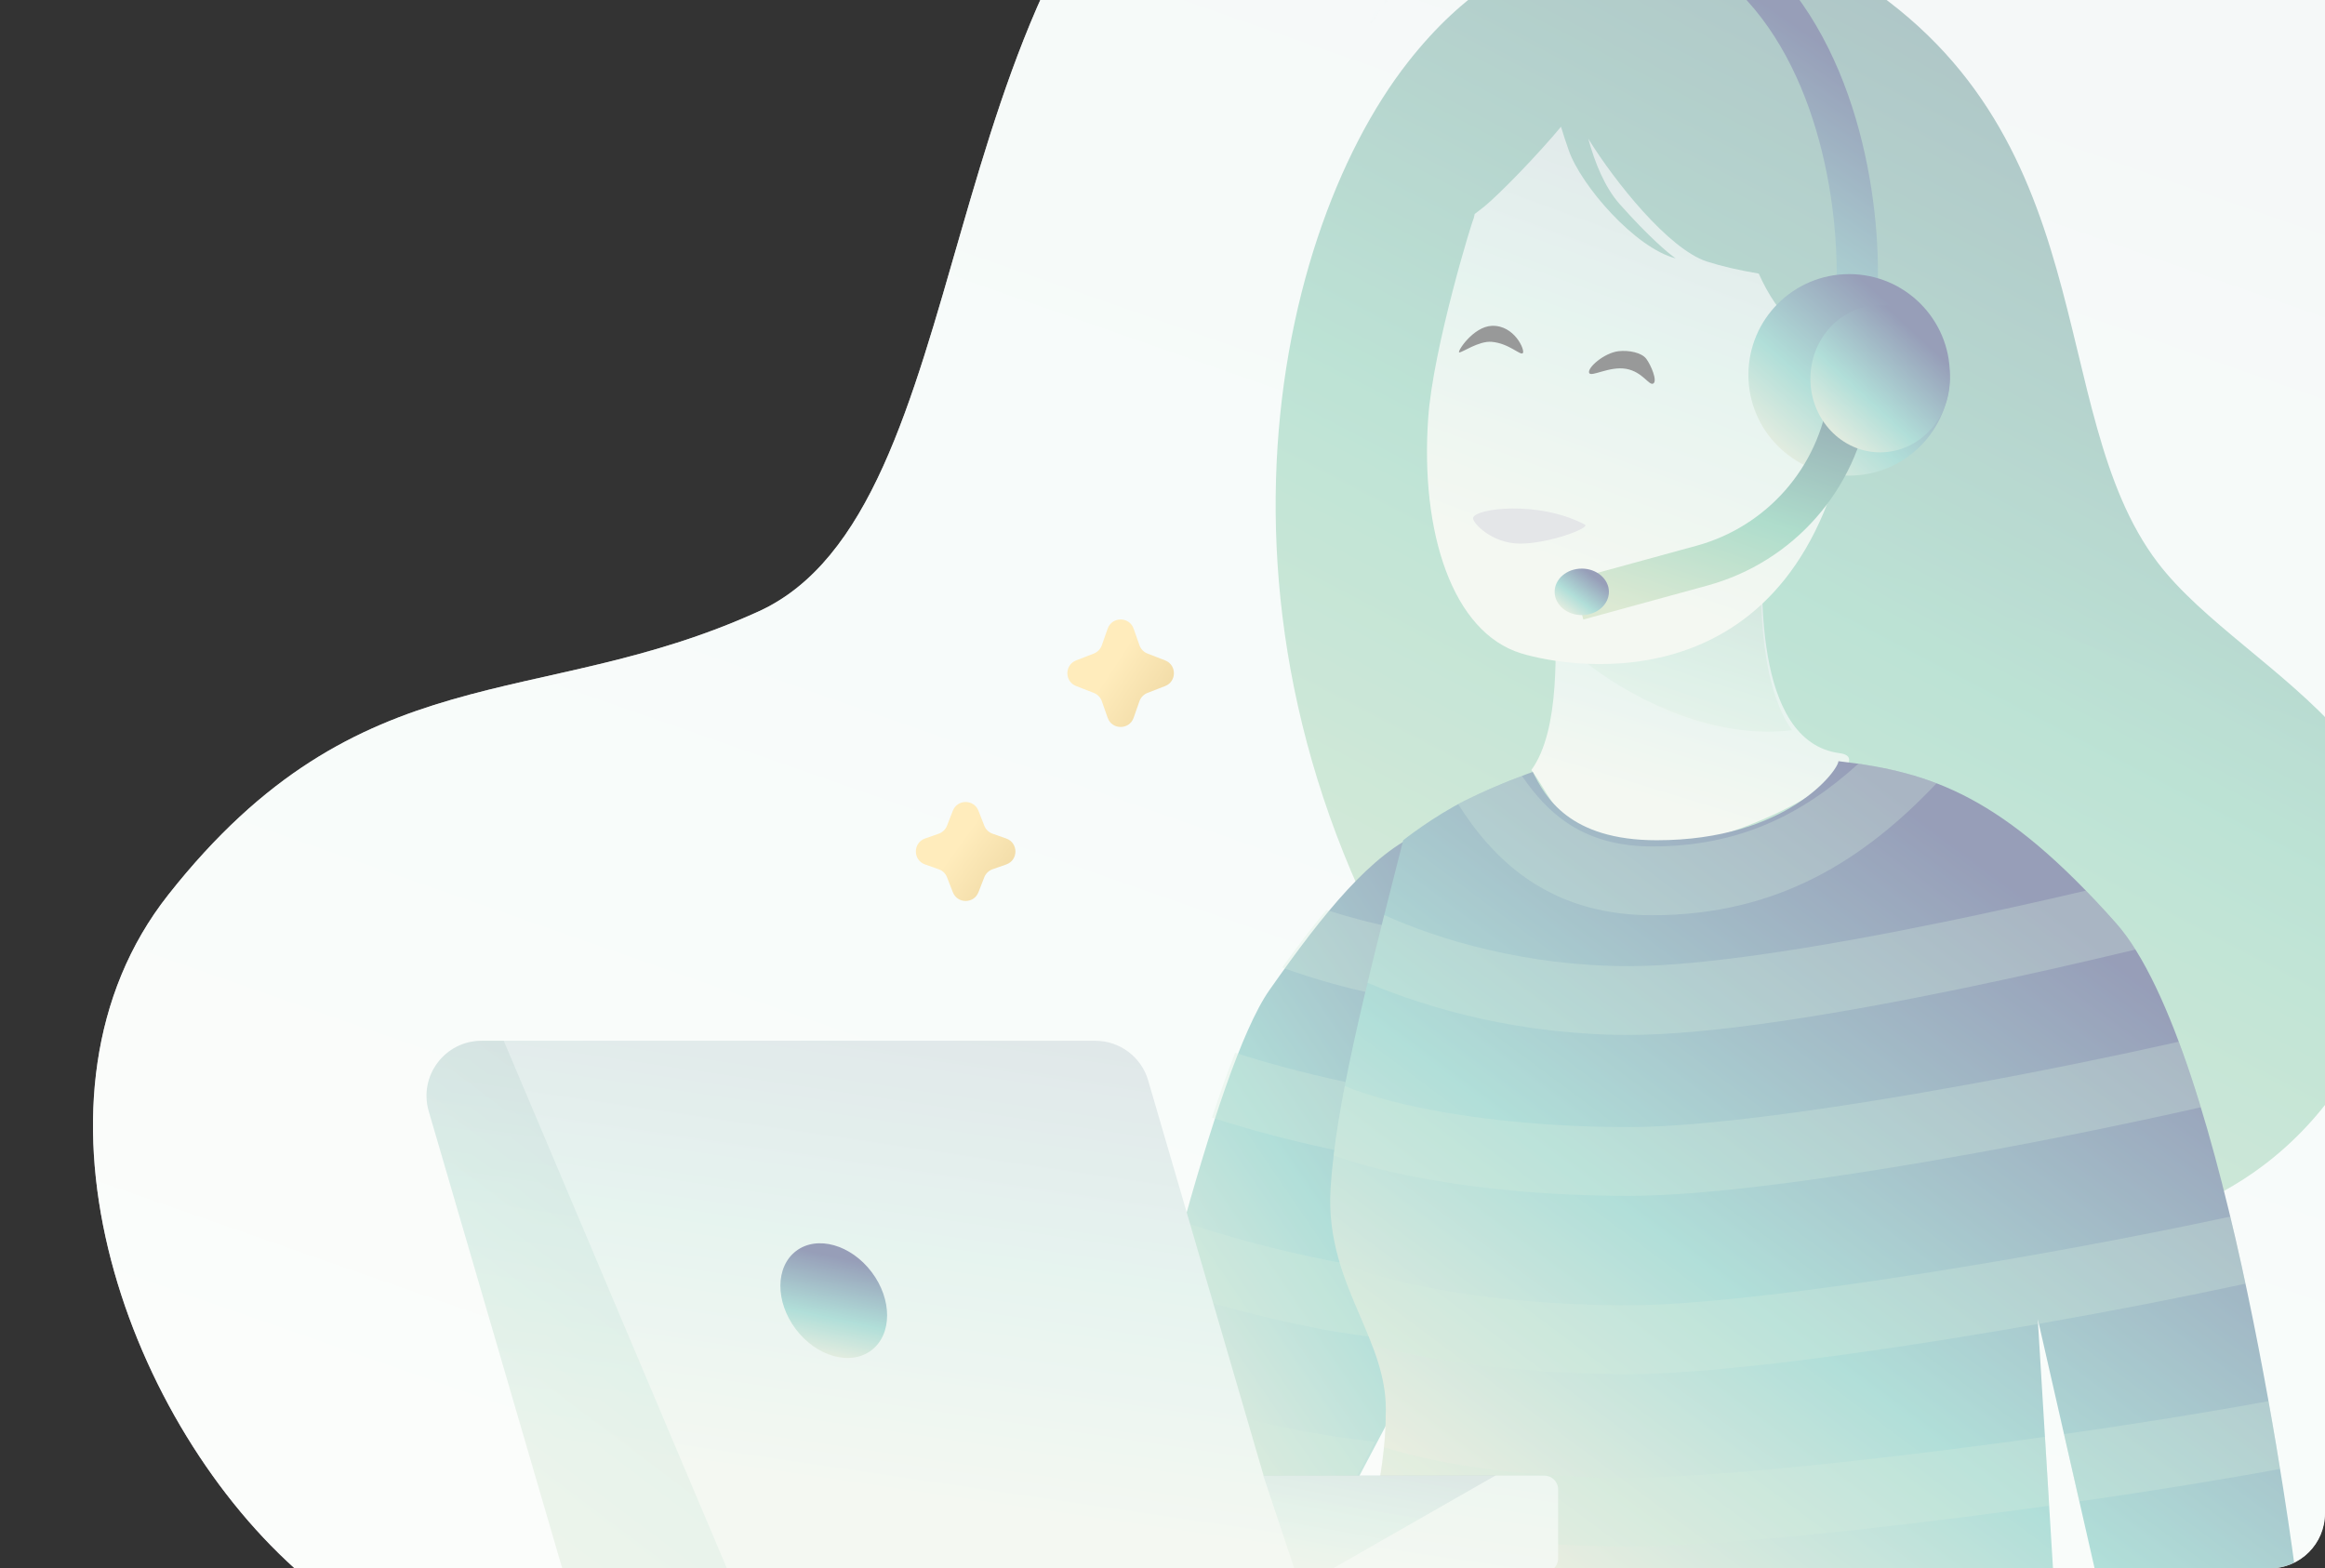 <svg width="169" height="114" viewBox="0 0 169 114" fill="none" xmlns="http://www.w3.org/2000/svg">
<rect x="0" y="0" width="169" height="114" fill="#333333" stroke="none"/>
<g clip-path="url(#clip0_6679_24635)">
<path d="M55.139 44.444C38.947 51.808 26.231 47.284 12.226 65.046C0.8 79.538 8.949 102.78 21.417 114H192.096V59.848C192.096 53.061 191.856 18.959 166.648 -6.687C135.138 -38.745 108.79 -30.833 87.88 -16.13C67.276 -1.643 71.332 37.079 55.139 44.444Z" fill="white"/>
<g opacity="0.6">
<path d="M55.139 44.444C38.947 51.808 26.231 47.284 12.226 65.046C0.8 79.538 8.949 102.78 21.417 114H192.096V59.848C192.096 53.061 191.856 18.959 166.648 -6.687C135.138 -38.745 108.79 -30.833 87.88 -16.13C67.276 -1.643 71.332 37.079 55.139 44.444Z" fill="url(#paint0_linear_6679_24635)"/>
<path opacity="0.8" d="M102.349 4.506C92.132 17.531 85.859 48.255 105.685 76.841C108.335 80.661 121.204 93.037 125.067 89.645C128.839 86.334 161.984 100.246 173.145 73.109C180.593 55 163.272 49.364 156.833 40.884C148.462 29.86 153.244 9.355 133.927 -2.151C131.244 -3.749 126.996 -3.594 124.908 -3.395C124.095 -3.318 123.273 -3.435 122.491 -3.67C119.376 -4.604 110.576 -5.982 102.349 4.506Z" fill="url(#paint1_linear_6679_24635)"/>
<path d="M95.262 114L106.244 93.188L103.355 60.483C99.701 62.05 96.293 66.242 92.277 71.959C88.262 77.676 82.896 100.758 79.768 114H95.262Z" fill="url(#paint2_linear_6679_24635)"/>
<g opacity="0.3">
<path fill-rule="evenodd" clip-rule="evenodd" d="M104.258 72.94C102.913 72.779 101.667 72.591 100.546 72.37C97.912 71.853 95.455 71.146 93.197 70.328C94.305 68.795 95.371 67.392 96.414 66.145C98.011 66.661 99.713 67.111 101.51 67.464C102.216 67.603 102.985 67.729 103.807 67.842L104.258 72.94ZM104.858 79.729C102.708 79.51 100.808 79.25 99.254 78.944C95.79 78.264 92.594 77.426 89.777 76.524C89.225 77.915 88.662 79.503 88.094 81.235C91.145 82.219 94.583 83.122 98.29 83.851C100.235 84.233 102.626 84.545 105.306 84.796L104.858 79.729ZM106.014 92.799C102.279 92.49 99.07 92.11 96.757 91.655C92.684 90.855 88.983 89.838 85.832 88.754C85.39 90.33 84.951 91.951 84.519 93.589C87.829 94.712 91.642 95.746 95.793 96.561C97.897 96.975 100.621 97.325 103.729 97.616L106.051 93.22L106.014 92.799ZM99.928 104.812C97.716 104.533 95.816 104.245 94.339 103.955C89.807 103.064 85.883 101.935 82.693 100.751C82.282 102.409 81.883 104.047 81.5 105.639C84.859 106.85 88.856 107.973 93.375 108.861C94.523 109.087 95.892 109.309 97.439 109.525L99.928 104.812Z" fill="#B9E1C7"/>
</g>
<path d="M133.724 54.747C127.304 53.908 128.06 41.949 128.145 39.077C122.806 41.415 112.896 40.261 112.998 43.608C113.099 46.956 113.433 53.055 111.314 55.968C112.998 58.281 113.836 61.61 119.811 61.61C126.675 61.61 137.204 55.202 133.724 54.747Z" fill="url(#paint3_linear_6679_24635)"/>
<path opacity="0.2" fill-rule="evenodd" clip-rule="evenodd" d="M130.262 53.079C127.709 49.511 127.953 42.51 128.048 39.79C128.054 39.606 128.06 39.441 128.064 39.298C125.859 40.28 122.871 40.655 120.134 40.998C119.602 41.065 119.079 41.13 118.574 41.199C117.659 43.639 116.237 46.126 114.971 47.897C116.999 49.623 122.519 53.179 128.478 53.179C129.064 53.179 129.662 53.144 130.262 53.079Z" fill="url(#paint4_linear_6679_24635)"/>
<mask id="mask0_6679_24635" style="mask-type:alpha" maskUnits="userSpaceOnUse" x="89" y="-6" width="87" height="97">
<path d="M100.368 2.478C90.399 15.258 82.552 38.77 100.795 66.638C101.516 67.739 102.794 68.451 103.859 69.222C109.823 73.534 122.065 93.079 125.493 90.053C129.25 86.736 162.268 100.671 173.386 73.489C180.805 55.349 163.551 49.704 157.137 41.209C148.798 30.166 153.561 9.627 134.318 -1.899C131.71 -3.461 127.617 -3.35 125.488 -3.159C124.584 -3.078 123.668 -3.237 122.829 -3.585C119.23 -5.081 108.675 -8.171 100.368 2.478Z" fill="url(#paint5_linear_6679_24635)"/>
</mask>
<g mask="url(#mask0_6679_24635)">
<path d="M134.912 22.136C135.387 16.532 134.197 5.108 127.499 -1.597C121.675 -7.366 105.638 -11.072 98.39 0.957" stroke="url(#paint6_linear_6679_24635)" stroke-width="3"/>
</g>
<path fill-rule="evenodd" clip-rule="evenodd" d="M115.45 10.084C115.923 11.826 116.652 13.619 117.728 14.832C119.861 17.236 121.333 18.465 121.801 18.779C118.843 18.019 114.922 13.482 114.03 10.932C113.81 10.304 113.623 9.729 113.466 9.211C111.931 11.068 109.039 14.095 107.808 15.079C107.612 15.236 107.406 15.393 107.192 15.555C107.154 15.721 107.129 15.838 107.117 15.895C107.117 15.665 104.151 25.288 103.809 30.443C103.239 38.691 105.569 45.96 110.57 47.49C114.254 48.619 130.842 51.404 134.492 30.443C134.492 30.443 132.96 28.892 137.295 28.433C136.791 27.758 136.665 27.199 136.564 26.752C136.391 25.986 136.292 25.546 134.492 25.402C132.896 25.288 131.641 24.715 130.614 23.798C129.411 22.792 128.511 21.392 127.841 19.887C126.443 19.651 125.136 19.353 124.075 19.011C121.293 18.112 117.374 13.199 115.45 10.084Z" fill="url(#paint7_linear_6679_24635)"/>
<path d="M120.177 27.875C120.491 27.693 120.01 26.541 119.667 26.083C119.325 25.624 118.392 25.442 117.647 25.528C116.597 25.649 115.361 26.738 115.512 27.107C115.646 27.436 116.988 26.597 118.2 26.81C119.408 27.023 119.861 28.059 120.175 27.877L120.177 27.875Z" fill="#545555"/>
<path d="M110.693 25.665C110.87 25.465 110.083 23.62 108.441 23.684C107.087 23.736 105.897 25.57 106.067 25.614C106.237 25.658 107.486 24.765 108.426 24.847C109.693 24.954 110.517 25.866 110.693 25.666V25.665Z" fill="#545555"/>
<path d="M107.074 37.651C107.016 37.972 108.407 39.513 110.502 39.513C112.597 39.513 115.641 38.363 115.2 38.131C111.835 36.354 107.201 36.946 107.074 37.651Z" fill="#D2D5D9"/>
<ellipse cx="134.411" cy="27.247" rx="7.323" ry="7.323" fill="url(#paint8_linear_6679_24635)"/>
<path d="M134.411 28.937V28.937C133.604 34.769 129.399 39.558 123.721 41.112L114.694 43.583" stroke="url(#paint9_linear_6679_24635)" stroke-width="3"/>
<ellipse cx="114.976" cy="43.02" rx="1.972" ry="1.69" fill="url(#paint10_linear_6679_24635)"/>
<path fill-rule="evenodd" clip-rule="evenodd" d="M133.631 55.328C140.45 56.109 145.629 57.898 153.8 67.09C161.971 76.283 166.822 114.073 166.822 114.073C161.921 114.066 157.085 114.093 152.285 114.14L148.121 95.867L149.238 114.173C143.413 114.24 137.634 114.334 131.852 114.427C121.109 114.6 110.355 114.773 99.273 114.782C99.273 112.935 99.588 111.286 99.925 109.519C100.315 107.474 100.736 105.271 100.734 102.421C100.732 100.021 99.825 97.903 98.87 95.675C97.712 92.972 96.484 90.106 96.717 86.372C97.095 80.339 99.157 72.235 101.776 61.94C101.849 61.654 101.922 61.365 101.996 61.075C101.996 61.075 104.178 59.343 106.562 58.153C108.945 56.964 111.413 56.111 111.413 56.111C112.299 57.882 114.03 61.075 120.428 61.075C129.905 61.075 133.631 55.967 133.631 55.328Z" fill="url(#paint11_linear_6679_24635)"/>
<path opacity="0.3" fill-rule="evenodd" clip-rule="evenodd" d="M110.626 56.398C110.75 56.58 110.879 56.761 111.012 56.941C112.836 59.412 115.38 61.526 120.095 61.526C126.362 61.526 130.972 59.242 135.08 55.515C137.051 55.801 138.905 56.218 140.767 56.935C135.567 62.421 129.296 66.526 120.095 66.526C113.396 66.526 109.493 63.301 106.989 59.911C106.631 59.426 106.299 58.934 105.991 58.45C106.179 58.348 106.37 58.249 106.562 58.153C108.117 57.377 109.708 56.745 110.626 56.398ZM99.402 71.438C99.779 69.865 100.187 68.224 100.617 66.514C104.596 68.297 110.868 70.226 118.412 70.226C123.835 70.226 132.559 68.816 141.439 66.987C144.911 66.271 148.372 65.499 151.618 64.737C152.322 65.462 153.049 66.245 153.8 67.09C154.286 67.637 154.76 68.285 155.222 69.02C151.253 69.975 146.861 70.974 142.448 71.884C133.584 73.71 124.404 75.226 118.412 75.226C110.628 75.226 104.001 73.38 99.402 71.438ZM96.939 83.982C97.127 82.419 97.401 80.737 97.749 78.936C99.1 79.505 101.177 80.131 103.956 80.664C107.868 81.415 112.85 81.925 118.413 81.925C123.868 81.925 133.247 80.609 142.756 78.884C148.258 77.886 153.722 76.766 158.373 75.721C158.931 77.219 159.465 78.819 159.974 80.486C155.128 81.582 149.398 82.76 143.649 83.803C134.155 85.526 124.371 86.925 118.413 86.925C112.561 86.925 107.262 86.39 103.013 85.575C100.745 85.139 98.67 84.605 96.939 83.982ZM99.744 97.794C99.477 97.09 99.176 96.389 98.87 95.675C98.33 94.415 97.775 93.12 97.36 91.718C98.686 92.331 100.896 93.03 103.956 93.618C107.868 94.369 112.85 94.879 118.413 94.879C123.883 94.879 134.007 93.558 144.256 91.832C150.647 90.755 156.98 89.54 162.116 88.431C162.507 90.059 162.876 91.694 163.222 93.307C158.812 94.261 153.576 95.282 148.203 96.226L148.121 95.867L148.143 96.236C147.128 96.415 146.107 96.59 145.086 96.762C134.864 98.484 124.356 99.879 118.413 99.879C112.561 99.879 107.262 99.344 103.013 98.528C101.868 98.308 100.772 98.063 99.744 97.794ZM99.8 110.178C99.841 109.96 99.883 109.74 99.925 109.519C100.179 108.189 100.446 106.793 100.6 105.195C101.655 105.529 102.921 105.859 104.399 106.158C108.088 106.904 112.851 107.414 118.412 107.414C123.931 107.414 135.038 106.288 146.223 104.773C147.032 104.663 147.84 104.552 148.644 104.439L148.949 109.445C148.265 109.541 147.58 109.635 146.895 109.728C135.721 111.242 124.308 112.414 118.412 112.414C112.56 112.414 107.461 111.879 103.407 111.059C102.122 110.798 100.912 110.504 99.8 110.178ZM165.736 106.774C161.414 107.571 156.351 108.384 151.144 109.134L150.029 104.242C155.397 103.474 160.562 102.644 164.895 101.845C165.214 103.623 165.495 105.284 165.736 106.774Z" fill="#B9E1C7"/>
<path fill-rule="evenodd" clip-rule="evenodd" d="M35.005 75.651C32.337 75.651 30.417 78.212 31.165 80.772L40.953 114.283H42.099C42.102 114.283 42.105 114.283 42.107 114.283H112.257C112.809 114.283 113.257 113.836 113.257 113.283V108.259C113.257 107.707 112.809 107.259 112.257 107.259H91.848L83.457 78.529C82.959 76.823 81.394 75.651 79.617 75.651H35.005Z" fill="url(#paint12_linear_6679_24635)"/>
<path opacity="0.2" d="M31.165 80.772C30.417 78.212 32.337 75.651 35.004 75.651H36.617L52.953 114.283H40.953L31.165 80.772Z" fill="url(#paint13_linear_6679_24635)"/>
<path opacity="0.2" d="M91.823 107.24H108.723L96.893 114H94.077L91.823 107.24Z" fill="url(#paint14_linear_6679_24635)"/>
<ellipse cx="3.452" cy="4.529" rx="3.452" ry="4.529" transform="matrix(0.798 -0.602 0.603 0.798 55.118 93.004)" fill="url(#paint15_linear_6679_24635)"/>
<ellipse cx="136.664" cy="27.528" rx="5.07" ry="5.352" fill="url(#paint16_linear_6679_24635)"/>
</g>
<path d="M80.514 45.696C80.828 44.806 82.087 44.806 82.401 45.696L82.826 46.904C82.923 47.179 83.135 47.398 83.407 47.504L84.692 48.003C85.542 48.333 85.542 49.537 84.692 49.867L83.407 50.366C83.135 50.472 82.923 50.691 82.826 50.966L82.401 52.174C82.087 53.064 80.828 53.064 80.514 52.174L80.089 50.966C79.992 50.691 79.78 50.472 79.508 50.366L78.223 49.867C77.373 49.537 77.373 48.333 78.223 48.003L79.508 47.504C79.78 47.398 79.992 47.179 80.089 46.904L80.514 45.696Z" fill="url(#paint17_linear_6679_24635)"/>
<path d="M69.259 58.932C69.59 58.083 70.792 58.083 71.123 58.932L71.546 60.018C71.652 60.29 71.871 60.502 72.146 60.599L73.141 60.948C74.032 61.262 74.032 62.522 73.141 62.835L72.146 63.185C71.871 63.282 71.652 63.493 71.546 63.765L71.123 64.851C70.792 65.701 69.59 65.701 69.259 64.851L68.836 63.765C68.73 63.493 68.511 63.282 68.236 63.185L67.241 62.835C66.35 62.522 66.35 61.262 67.241 60.948L68.236 60.599C68.511 60.502 68.73 60.29 68.836 60.018L69.259 58.932Z" fill="url(#paint18_linear_6679_24635)"/>
</g>
<defs>
<linearGradient id="paint0_linear_6679_24635" x1="156.794" y1="-28.949" x2="97.237" y2="141.272" gradientUnits="userSpaceOnUse">
<stop stop-color="#EEF1F3"/>
<stop offset="0.5" stop-color="#F1F9F6"/>
<stop offset="1" stop-color="#F9FBF8"/>
</linearGradient>
<linearGradient id="paint1_linear_6679_24635" x1="159.305" y1="-4.3" x2="107.417" y2="95.106" gradientUnits="userSpaceOnUse">
<stop stop-color="#527984"/>
<stop offset="0.5" stop-color="#79C6AA"/>
<stop offset="1" stop-color="#C4DAB5"/>
</linearGradient>
<linearGradient id="paint2_linear_6679_24635" x1="103.444" y1="46.467" x2="56.523" y2="78.51" gradientUnits="userSpaceOnUse">
<stop stop-color="#515D89"/>
<stop offset="0.521" stop-color="#7DC9BF"/>
<stop offset="1" stop-color="#FAEBD1"/>
</linearGradient>
<linearGradient id="paint3_linear_6679_24635" x1="123.594" y1="38.132" x2="117.712" y2="57.301" gradientUnits="userSpaceOnUse">
<stop stop-color="#CBD7DA"/>
<stop offset="0.5" stop-color="#D6ECE5"/>
<stop offset="1" stop-color="#ECF3E9"/>
</linearGradient>
<linearGradient id="paint4_linear_6679_24635" x1="122.616" y1="39.298" x2="117.45" y2="53.524" gradientUnits="userSpaceOnUse">
<stop offset="0.005" stop-color="#4FB573"/>
<stop offset="1" stop-color="#B9E1C7"/>
</linearGradient>
<linearGradient id="paint5_linear_6679_24635" x1="158.942" y1="-5.18" x2="107.07" y2="96.596" gradientUnits="userSpaceOnUse">
<stop offset="0.024" stop-color="#527984"/>
<stop offset="0.5" stop-color="#79C6AA"/>
<stop offset="1" stop-color="#C4DAB5"/>
</linearGradient>
<linearGradient id="paint6_linear_6679_24635" x1="125.851" y1="-1.538" x2="106.197" y2="26.626" gradientUnits="userSpaceOnUse">
<stop stop-color="#515D89"/>
<stop offset="0.521" stop-color="#7DC9BF"/>
<stop offset="1" stop-color="#FAEBD1"/>
</linearGradient>
<linearGradient id="paint7_linear_6679_24635" x1="121.572" y1="7.574" x2="109.84" y2="39.638" gradientUnits="userSpaceOnUse">
<stop stop-color="#CBD7DA"/>
<stop offset="0.5" stop-color="#D6ECE5"/>
<stop offset="1" stop-color="#ECF3E9"/>
</linearGradient>
<linearGradient id="paint8_linear_6679_24635" x1="138.073" y1="22.67" x2="127.637" y2="34.57" gradientUnits="userSpaceOnUse">
<stop stop-color="#515D89"/>
<stop offset="0.521" stop-color="#7DC9BF"/>
<stop offset="1" stop-color="#FAEBD1"/>
</linearGradient>
<linearGradient id="paint9_linear_6679_24635" x1="130.655" y1="28.937" x2="124.731" y2="46.516" gradientUnits="userSpaceOnUse">
<stop stop-color="#527984"/>
<stop offset="0.5" stop-color="#79C6AA"/>
<stop offset="1" stop-color="#C4DAB5"/>
</linearGradient>
<linearGradient id="paint10_linear_6679_24635" x1="115.961" y1="41.964" x2="113.628" y2="45.068" gradientUnits="userSpaceOnUse">
<stop stop-color="#515D89"/>
<stop offset="0.521" stop-color="#7DC9BF"/>
<stop offset="1" stop-color="#FAEBD1"/>
</linearGradient>
<linearGradient id="paint11_linear_6679_24635" x1="149.289" y1="66.476" x2="108.374" y2="121.514" gradientUnits="userSpaceOnUse">
<stop stop-color="#515D89"/>
<stop offset="0.521" stop-color="#7DC9BF"/>
<stop offset="1" stop-color="#FAEBD1"/>
</linearGradient>
<linearGradient id="paint12_linear_6679_24635" x1="74.732" y1="74.031" x2="69.535" y2="109.223" gradientUnits="userSpaceOnUse">
<stop stop-color="#CBD7DA"/>
<stop offset="0.5" stop-color="#D6ECE5"/>
<stop offset="1" stop-color="#ECF3E9"/>
</linearGradient>
<linearGradient id="paint13_linear_6679_24635" x1="48.518" y1="75.651" x2="23.709" y2="108.613" gradientUnits="userSpaceOnUse">
<stop stop-color="#527984"/>
<stop offset="0.5" stop-color="#79C6AA"/>
<stop offset="1" stop-color="#C4DAB5"/>
</linearGradient>
<linearGradient id="paint14_linear_6679_24635" x1="105.504" y1="107.24" x2="103.917" y2="115.987" gradientUnits="userSpaceOnUse">
<stop stop-color="#527984"/>
<stop offset="0.5" stop-color="#79C6AA"/>
<stop offset="1" stop-color="#C4DAB5"/>
</linearGradient>
<linearGradient id="paint15_linear_6679_24635" x1="5.178" y1="1.698" x2="-1.268" y2="7.301" gradientUnits="userSpaceOnUse">
<stop stop-color="#515D89"/>
<stop offset="0.521" stop-color="#7DC9BF"/>
<stop offset="1" stop-color="#FAEBD1"/>
</linearGradient>
<linearGradient id="paint16_linear_6679_24635" x1="139.199" y1="24.183" x2="131.53" y2="32.469" gradientUnits="userSpaceOnUse">
<stop stop-color="#515D89"/>
<stop offset="0.521" stop-color="#7DC9BF"/>
<stop offset="1" stop-color="#FAEBD1"/>
</linearGradient>
<linearGradient id="paint17_linear_6679_24635" x1="78.408" y1="42.873" x2="88.019" y2="49.197" gradientUnits="userSpaceOnUse">
<stop offset="0.447" stop-color="#FFECBC"/>
<stop offset="1" stop-color="#ECD59F"/>
</linearGradient>
<linearGradient id="paint18_linear_6679_24635" x1="67.142" y1="56.407" x2="76.149" y2="62.959" gradientUnits="userSpaceOnUse">
<stop offset="0.447" stop-color="#FFECBC"/>
<stop offset="1" stop-color="#ECD59F"/>
</linearGradient>
<clipPath id="clip0_6679_24635">
<path d="M0 -55H169V110C169 112.209 167.209 114 165 114H0V-55Z" fill="white"/>
</clipPath>
</defs>
</svg>
